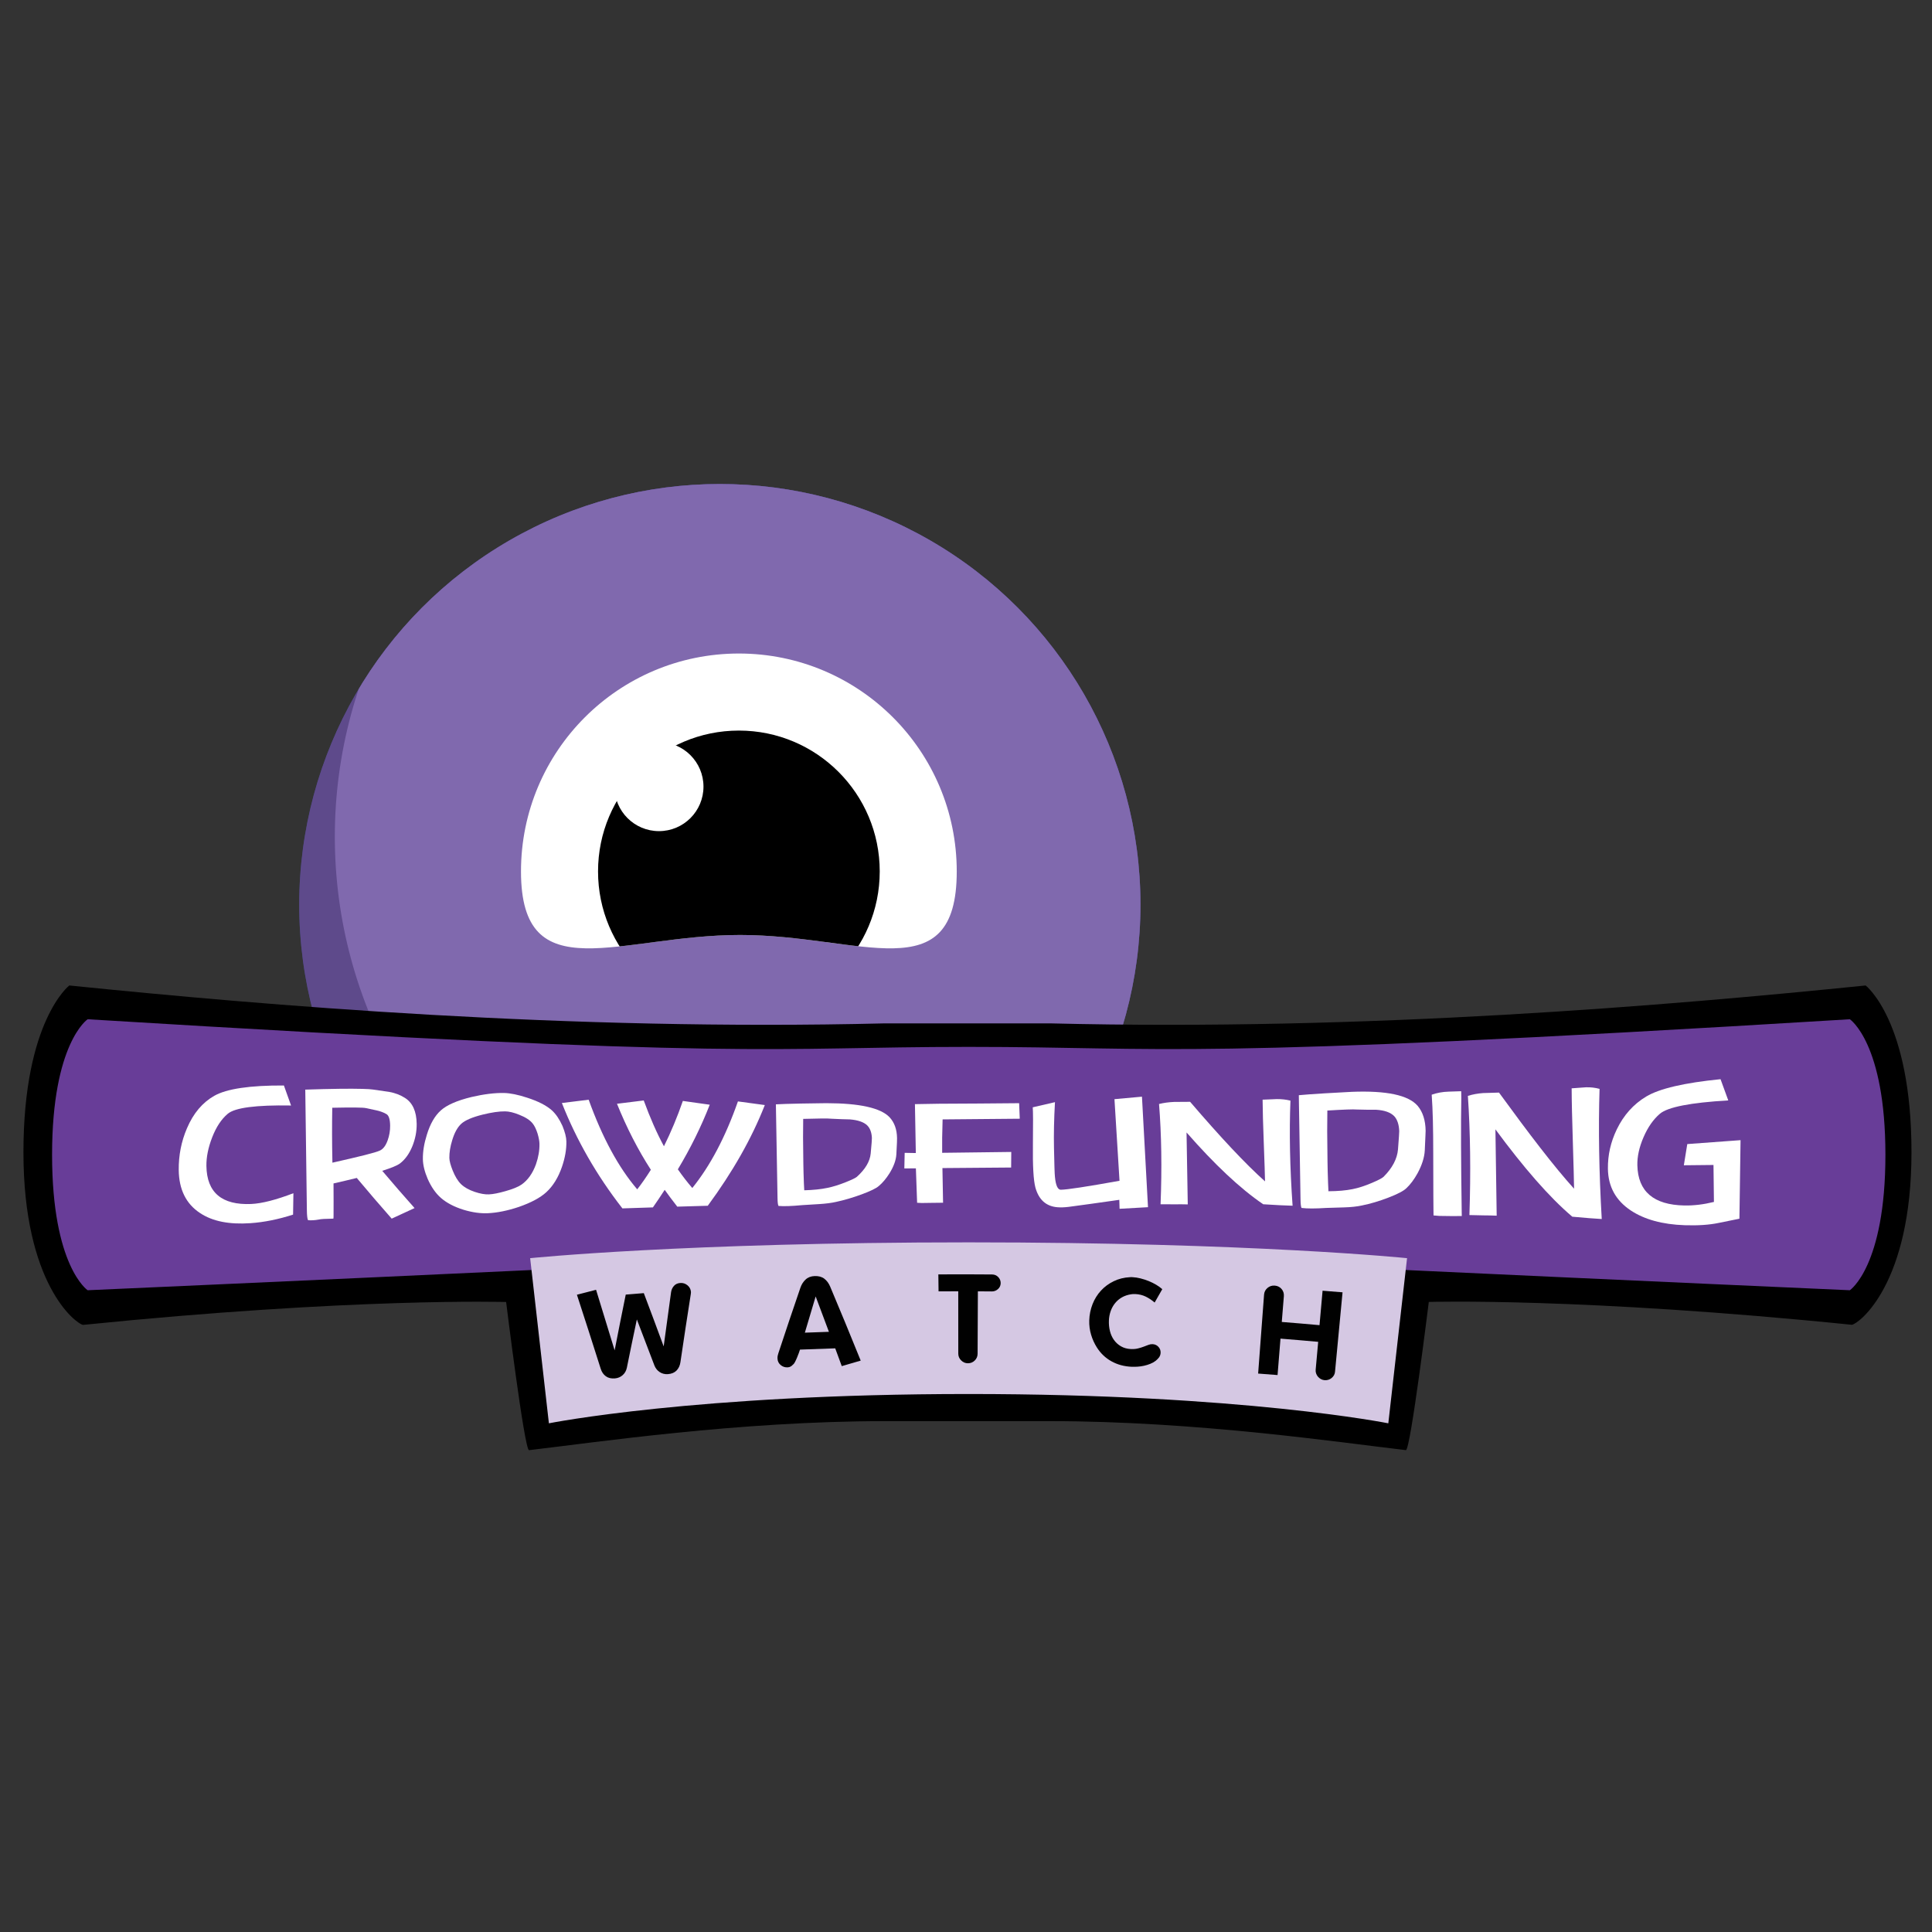 <svg version="1.1" xmlns="http://www.w3.org/2000/svg" xmlns:xlink="http://www.w3.org/1999/xlink" x="0px" y="0px"
	 viewBox="0 0 5669.3 5669.3" enable-background="new 0 0 5669.3 5669.3" xml:space="preserve">
<rect x="0" y="0" width="5669.3" height="5669.3" fill="#333333" stroke="none"/>
<g id="Layer_1">
</g>
<g id="logo">
	<g id="logo_1_">
		<g id="Olho">
			<g>
				<g>
					<defs>
						<circle id="SVGID_1_" cx="2112.3" cy="2654.6" r="1234.3"/>
					</defs>
					<radialGradient id="SVGID_2_" cx="2112.26" cy="2654.595" r="1234.316" gradientUnits="userSpaceOnUse">
						<stop  offset="0" style="stop-color:#777FBD"/>
						<stop  offset="0.194" style="stop-color:#737BB7"/>
						<stop  offset="0.426" style="stop-color:#696FAA"/>
						<stop  offset="0.677" style="stop-color:#575F98"/>
						<stop  offset="0.941" style="stop-color:#404982"/>
						<stop  offset="1" style="stop-color:#3A447D"/>
						<stop  offset="1" style="stop-color:#374176"/>
					</radialGradient>
					<use xlink:href="#SVGID_1_"  overflow="visible" fill="url(#SVGID_2_)"/>
					<clipPath id="SVGID_3_">
						<use xlink:href="#SVGID_1_"  overflow="visible"/>
					</clipPath>
					<rect x="-904.2" y="757.8" clip-path="url(#SVGID_3_)" fill="#5E4A8B" width="6888.1" height="3641.5"/>
					<circle clip-path="url(#SVGID_3_)" fill="#8069AE" cx="2357.1" cy="2455.3" r="1374.6"/>
					<radialGradient id="SVGID_4_" cx="1768.619" cy="2486.43" r="1387.858" gradientUnits="userSpaceOnUse">
						<stop  offset="0" style="stop-color:#777FBD"/>
						<stop  offset="0.294" style="stop-color:#757CB9"/>
						<stop  offset="0.49" style="stop-color:#6E75AF"/>
						<stop  offset="0.657" style="stop-color:#6369A2"/>
						<stop  offset="0.809" style="stop-color:#535A91"/>
						<stop  offset="0.948" style="stop-color:#40487E"/>
						<stop  offset="1" style="stop-color:#374176"/>
					</radialGradient>
					<circle display="none" clip-path="url(#SVGID_3_)" fill="url(#SVGID_4_)" cx="1768.6" cy="2486.4" r="1387.9"/>
				</g>
			</g>
			<g>
				<g>
					<defs>
						<path id="SVGID_5_" d="M2807.5,2557.1c0,353.1-282.6,186.5-635.7,186.5s-643,166.6-643-186.5s286.3-639.4,639.4-639.4
							S2807.5,2204,2807.5,2557.1z"/>
					</defs>
					<use xlink:href="#SVGID_5_"  overflow="visible" fill="#FFFFFF"/>
					<clipPath id="SVGID_6_">
						<use xlink:href="#SVGID_5_"  overflow="visible"/>
					</clipPath>
					<circle clip-path="url(#SVGID_6_)" cx="2168.2" cy="2557.1" r="413.3"/>
					<circle clip-path="url(#SVGID_6_)" fill="#FFFFFF" cx="1933.7" cy="2308.3" r="130.6"/>
				</g>
			</g>
		</g>
		<g id="lettering">
			<path id="bkg_x5F_contorno" d="M2596.8,4170.2c-430.3,0-851.7,62.8-1044.4,85.2c-13.4,0.8-67.2-434.8-67.2-434.8
				s-448.2-13.4-1241.6,67.2c-22.4-4.5-174.8-121-174.8-506.5s134.5-489.5,134.5-489.5c573.8,58.3,1459.3,134.2,2393.6,111.2h484.1
				c934.4,23,1819.9-52.9,2393.6-111.2c0,0,134.5,103.5,134.5,489s-152.4,502.3-174.8,506.7c-793.4-80.7-1241.6-67.1-1241.6-67.1
				s-53.8,435.6-67.2,434.9c-192.7-22.4-614.1-85.1-1044.4-85.1"/>
			<path id="bkg_x5F_crowd" fill="#683D98" d="M5428.2,2990.9c-1986.7,121.5-1987.4,81.1-2585.5,81.1
				c-598.1,0-598.8,40.5-2585.5-81.1c0,0-104.4,69.8-104.4,397.6s104.4,397.6,104.4,397.6s2559.5-113.4,2585.5-127
				c26,13.6,2585.5,127,2585.5,127s104.4-69.8,104.4-397.6S5428.2,2990.9,5428.2,2990.9z"/>
			<path id="bkg_x5F_watch" fill="#D5C8E3" d="M4073.9,4176.6c0,0-427.9-86-1231.6-86s-1231.6,86-1231.6,86l-55-484.6
				c0,0,452.3-46.4,1286.6-46.4s1286.6,46.4,1286.6,46.4L4073.9,4176.6z"/>
			<g id="crowdfunding">
				<path fill="#FFFFFF" d="M861,3501.4c-0.4,25.1-0.6,37.7-1,62.8c-42.6,13.7-84.3,22.3-125.1,25.1c-61.8,4.3-111-5.2-147.7-29.6
					c-41.2-26.9-62.1-69.5-62.7-126.3c-0.5-42.8,7.5-83.9,24.1-122.5c18.8-44.2,45.8-75.8,80.1-95.3
					c36.5-20.7,104.7-30.8,204.4-30.3c8.4,23.6,12.6,35.4,21,58.7c-102.9-1.7-165,6.3-186.1,24.6c-18.4,15.6-33.5,38.4-45.2,68.4
					c-11.7,30-17.5,58.3-17.1,84.6c1.2,77.9,45.3,115.1,131.5,111.4C769.2,3531.5,810.5,3520.7,861,3501.4z"/>
				<path fill="#FFFFFF" d="M1216.5,3545c-26.9,12.2-40.3,18.4-67.1,31c-41-46.7-61.5-70.6-102.5-119.4
					c-21.1,5.2-43.9,10.6-68.2,16.1c0.2,14.3,0.2,32.1,0.2,53.5c-0.1,25.3-0.1,38.2-0.1,38.5c0.1,5.4-0.1,9.1-0.5,11.3
					c-23.2,0.3-37.4,1.2-42.6,2.6c-12,2.2-22.6,2.8-31.8,1.9c-2.1-3.9-3.2-13.4-3.4-28.7c-1.7-129.4-2.6-194.1-4.3-323.8
					c0-4-0.2-14.2-0.4-30.6c76.1-2.5,132-3.2,167.5-2.2c14.8,0.4,25,1,30.5,1.9c16,2.5,32.2,4.8,48.6,7c17.2,3.2,32.4,9,45.7,17.5
					c22.5,14.1,34.1,39.4,34.6,76.2c0.3,22.3-4,44.3-12.8,66c-8.9,21.7-20.9,38.4-35.9,50c-8.3,6.3-25.8,13.5-52.4,21.8
					C1159.6,3480.3,1178.5,3502.2,1216.5,3545z M1133.6,3269c-8.8-4.9-18.4-8.5-28.8-10.7c-10.4-2.2-20.8-4.5-31.2-6.7
					c-8-1.9-40.9-2.2-98.6-1c-0.9,52.5-0.8,103.6,0.3,153.2c0,3.2,0.1,4.8,0.1,8c80.2-18.1,126.7-29.5,139.4-35.6
					c9.9-4.6,17.4-15,22.8-30.2c4.8-13.4,7.4-27.7,7.2-42.8C1144.6,3284.3,1140.9,3272.9,1133.6,3269z"/>
				<path fill="#FFFFFF" d="M1662,3349.4c0.4,23.4-3.9,48-12.8,74.1c-10.9,31.8-26.3,56.8-46.3,75.1c-18,16.4-44.8,30.6-80.4,43
					c-32.7,11-63.1,17.2-91.1,18.5c-21.5,1-45.1-2.3-70.8-10c-27.7-8.6-50.1-20.3-66.9-35c-15.2-13.4-28.1-31.9-38.6-55.5
					c-9.2-21.6-14-41.1-14.2-58.4c-0.3-22,3.6-45.8,11.7-71.5c9.7-31.7,23.3-55.5,41-71.3c17.6-15.8,47.6-29,90.1-39.3
					c36.4-8.5,68.2-12.3,95.4-11.8c18.3,0.4,40.9,5,67.8,13.8c32.2,10.4,56.3,22.7,72.4,37c11.9,10.8,22.3,26.1,31.2,45.8
					C1657.9,3322.1,1661.8,3337.2,1662,3349.4z M1583,3356.7c-0.1-7.9-1.9-17.9-5.4-29.9c-4.2-13.3-9.1-23.3-14.5-30
					c-7.8-9.9-21-18.4-39.4-25.6c-15.9-6.5-29.8-9.9-41.5-10c-17.4-0.2-39.5,3-66.2,9.6c-30.3,7.6-51.1,16.5-62.3,26.7
					c-11.2,10.2-20.1,26.3-26.7,48.3c-5.8,18.7-8.6,36-8.4,52c0.2,9.3,3.7,21.7,9.7,36.8c6.9,17.1,15,30.9,24.7,40.3
					c9.7,9.4,23.2,16.9,40.2,22.6c15.5,5.2,29.4,7.8,41.5,7.3c12.6-0.5,28.9-3.9,48.6-9.5c21.2-6,37.2-12.3,47.2-19.3
					c18.5-13,32.6-32.9,42.3-59.7C1579.9,3395.8,1583.3,3376,1583,3356.7z"/>
				<path fill="#FFFFFF" d="M2076.9,3538.2c-35.8,1-53.7,1.5-89.5,2.6c-13.9-17.9-26.3-34.3-36.9-49.3
					c-12.5,19.3-24.1,36.5-34.6,51.5c-35.8,1.1-53.7,1.7-89.5,2.9c-75.8-97.3-134.9-200.9-177.6-309.2c31.4-3.9,47.1-5.9,78.6-9.7
					c40.3,111.7,87.8,199.1,142.5,263c13-16.6,26.3-35.7,40-57.4c-37.9-58.7-71-123.3-99.4-193.7c31.4-3.9,47.1-5.8,78.5-9.7
					c18.9,51.8,38.7,96.5,59.3,134.4c20.5-41.3,39.1-85.6,55.5-133c31.6,4.5,47.4,6.7,78.9,11.1c-25.4,65-56.6,128-93.6,189.6
					c13.6,19.5,27.7,37.8,42.4,54.8c52.6-65,97.3-149.7,133.9-254.1c31.6,4.3,47.4,6.5,78.9,10.7
					C2205.3,3341.9,2149.4,3439.7,2076.9,3538.2z"/>
				<path fill="#FFFFFF" d="M2630.3,3387.4c-1,17.2-8,36-20.2,55.7c-9.9,15.6-20.3,28-31.5,37.3c-7.6,6.7-24.3,14.8-50.2,24.4
					c-25.9,9.5-50.9,16.9-75.1,22.1c-13.3,3-29.9,5.2-49.6,6.4c-31.4,1.8-48.2,2.8-50.2,3.1c-30.7,2.9-53.7,3.7-69.1,2.3
					c-1.7-3.1-2.6-10.5-2.8-22.4c-1.8-100.4-2.6-150.6-4.4-251.1c0-3.1-0.2-11.3-0.4-24.6c15.3-0.8,39.7-1.7,72.5-2.3
					c57.7-1,83.4-1.1,76.2-1.1c96.8,0.2,158.3,13.7,184.6,41c14.4,15.4,21.8,35.8,22.2,61.2
					C2632.5,3339.7,2632.2,3356.2,2630.3,3387.4z M2558.5,3339.4c-0.7-16.3-5.3-28.8-14-37.3c-10.3-9.7-27.2-15.4-50.6-17.3
					c-14.6-0.2-32.7-0.9-54.6-2c-9.3-1.1-36.8-0.9-82.4,0.5c-0.6,32.3-0.6,71.8,0.3,118.7c0.1,5.6,0.1,18.8,0.7,39.1
					c0.6,23.9,1.5,41.4,2.1,51.7c26.2-0.7,48.8-3,67.7-7c16.5-3.3,34.8-9,54.9-17.1c17.2-6.9,27.8-12,31.8-15.4
					c24.7-22.2,38.4-45.2,40.6-68.6C2557.7,3357.5,2558.6,3342.2,2558.5,3339.4z"/>
				<path fill="#FFFFFF" d="M2992.4,3282.8c-90.6,0.9-135.9,1.3-226.4,2c-1.3,38.8-1.7,71.5-1.3,98c4.4,0,6.6-0.1,10.9-0.1
					c48.4-0.4,112.4-1.2,191.9-2.4c-0.2,18.3-0.3,27.4-0.4,45.7c-80.6,0.6-121,0.9-201.6,1.6c0.8,42.3,1.3,73.4,1.7,93.5
					c0.1,6.6,0.2,9.3,0.2,8.2c-13.3,0.1-24.8,0.3-34.5,0.4c-3.2,0-8,0.1-14.2,0.2c-6.3,0.1-11,0.1-14.2,0.2c-2.8,0-7.3-0.2-13.3-0.7
					c-1.4-40.4-2.2-60.6-3.6-101c-13.6,0.1-20.4,0.2-33.9,0.3c0.4-18.3,0.6-27.5,1-45.8c10.9,0.3,21.8,0.5,32.7,0.6
					c-1.6-87.7-2.4-135.5-2.6-143.5c29-0.7,52.7-1.1,71.3-1.2c93.8-0.4,140.7-0.7,234.5-1.6
					C2991.2,3255.4,2991.6,3264.5,2992.4,3282.8z"/>
				<path fill="#FFFFFF" d="M3368.7,3542.4c-34.1,1.9-50.7,2.9-83.4,4.7c-0.3-10.5-0.5-15.8-0.8-26.3c-64.9,9.3-114,16.1-149,20.7
					c-12.1,1.5-22.7,1.8-32,1.1c-33.7-2.5-55.2-22-65.2-57.8c-5.7-21.3-8.1-63.8-7.3-126.5c0.7-61.3,0.5-97.3-0.5-109
					c25.6-5.9,38.7-8.9,65.2-15.1c-2.8,49.5-3.7,94-2.9,133.2c1,48.3,1.8,77.2,2.8,85.7c2.4,25.5,8.2,38.2,17.4,38.1
					c18.3-0.3,73.9-8.6,172.1-26.3c-6.1-98.6-9-146.5-14.8-239.5c31.6-2.8,47.7-4.3,80.7-7.3
					C3357.9,3343.1,3361.4,3407.9,3368.7,3542.4z"/>
				<path fill="#FFFFFF" d="M3706.8,3533.8c-67.9-46.2-142.9-117-225-210.7c0.8,46.9,2,117.2,3.6,211.1c-11.3-0.4-24.7-0.3-39.9-0.2
					c-17.1,0.1-30.6-0.2-39.9-0.2c4.2-106.4,2.7-204.6-4.5-294.2c13.7-3.4,28.5-5.4,44.6-6.1c-2,0,13.5,0,46.6-0.3
					c88,102.6,161.3,181.2,219.8,233.5c-0.3-16.4-1.4-55.4-3.8-116.9c-1.9-49.8-3.1-90.8-3.3-122.9c28.2-1.1,42.1-1.7,41.7-1.7
					c13.7-0.1,27,1.3,40,4.5c-3.7,93.9-1.6,196.5,6.3,308.4C3773.4,3537.7,3744.7,3536.2,3706.8,3533.8z"/>
				<path fill="#FFFFFF" d="M4180.9,3375.9c-1.1,20.7-8.4,43.3-21.1,66.8c-10.3,18.6-21.3,33.2-32.9,44
					c-7.9,7.8-25.4,17.1-52.5,27.5c-27.1,10.5-53.3,18.2-78.5,23.3c-13.9,3-31.3,4.9-51.8,5.5c-32.8,0.9-50.5,1.4-52.6,1.6
					c-32.1,2.1-56.2,2.1-72.3,0c-1.7-3.5-2.7-11.8-2.9-25c-1.8-111.5-2.7-167.3-4.6-278.6c0-3.4-0.2-12.5-0.4-27.2
					c16-1.5,41.5-3.5,75.9-5.5c60.3-3.5,87.3-4.7,79.7-4.4c101.3-3.9,165.7,9.4,193.2,41.2c15.1,18,22.8,42.4,23.3,73
					C4183.2,3318.4,4182.9,3338.2,4180.9,3375.9z M4105.9,3319.2c-0.7-19.3-5.6-34-14.6-43.8c-10.8-11.1-28.4-17.4-53-18.9
					c-15.2,0.2-34.3-0.1-57.1-0.7c-9.7-1-38.5,0.1-86.2,3c-0.7,36.5-0.6,81.2,0.3,134.1c0.1,6.3,0.1,21.3,0.7,44.2
					c0.7,27.1,1.6,46.8,2.2,58.5c27.5-0.1,51.1-2.2,70.9-6.2c17.3-3.4,36.4-9.6,57.4-18.6c18-7.7,29.1-13.5,33.3-17.4
					c25.8-25.7,40.2-52.9,42.5-80.6C4104.9,3340.7,4105.9,3322.5,4105.9,3319.2z"/>
				<path fill="#FFFFFF" d="M4288.1,3221.2c-1.4,74.8-1,186.9,1.2,336.7c0.1,4.2,0.1,6.2,0.2,10.4c-14.3,0.4-36.3,0.3-65.8-0.3
					c-6.8-0.5-10.3-0.8-17.1-1.4c-0.1-6.8-0.1-11.8-0.2-14.8c0-0.7-0.7-57.8-0.7-170.1c0-67.9-1.2-124.6-4.5-169.4
					c15.3-5.4,32-8.5,50-9c14.6-0.5,22-0.7,36.6-1.2C4287.9,3209.7,4287.9,3213.6,4288.1,3221.2z"/>
				<path fill="#FFFFFF" d="M4613.8,3570.3c-68.1-57.7-143.3-144.8-225.6-256.3c0.8,56.3,2.1,140.6,3.7,253.3
					c-11.4-0.6-24.8-0.8-40-0.9c-17.2-0.2-30.7-0.7-40-0.9c4.2-126.4,2.7-243.4-4.5-349.7c13.7-4.4,28.6-7.1,44.7-8.3
					c-2.1,0.1,13.5-0.4,46.6-1.4c88.2,121.1,161.7,217.4,220.3,282.1c-0.3-20.1-1.4-68.2-3.8-143.6c-1.9-61.2-3.2-111.5-3.3-151
					c28.2-2,42.2-3.1,41.8-3c13.7-0.5,27.1,1.1,40.1,4.6c-3.7,116.3-1.6,243.1,6.4,381.9C4680.5,3576.1,4651.7,3573.8,4613.8,3570.3
					z"/>
				<path fill="#FFFFFF" d="M5107.5,3345.7c-1.3,92.3-2,138.4-3.3,230.5c-24,5-36,7.4-60.1,12.2c-28.3,6-61.8,8.2-100.3,6.9
					c-65.7-2.2-118.4-16.9-158.1-43.1c-44.2-29.4-66.7-69.9-67.4-122.8c-0.5-39.9,8.1-78,25.9-115c20.2-42,49-74.2,86.5-96.7
					c39-23.4,111.8-40.3,218.1-50.9c9.1,24.8,13.6,37.2,22.7,62.3c-110.4,6.4-177.2,19.4-200.5,39c-19.3,16.4-35.4,39.4-48.2,69
					c-12.8,29.6-18.7,57.1-18.1,82.5c1.8,76.5,47.4,116.1,138.1,117.8c27.1,0.5,56-2.9,86.6-10.4c-0.5-43.4-0.8-65.1-1.3-108.5
					c-34.8,0.4-52.2,0.6-87,0.9c4.1-24.8,6.1-37.3,10.1-62.2C5013.7,3352.8,5045,3350.5,5107.5,3345.7z"/>
			</g>
			<g id="watch">
				<path fill="#010101" d="M2027.1,3797.2c-12.5,79.9-18.6,119.8-30.4,199.8c-1.4,10.2-5.3,18.4-11.4,24.7
					c-6.2,6.3-14.6,9.8-25.4,10.6c-8.8,0.6-16.8-1.3-23.9-5.9c-7.1-4.6-12.2-11-15.5-19.1c-20.5-54.2-30.8-81.3-51.7-135.5
					c-12,56.8-17.9,85.2-29.4,142c-1.9,8.8-6,16-12.3,21.5c-6.3,5.6-13.8,8.7-22.6,9.5c-10.7,0.9-19.6-1.1-26.7-6.3
					c-7.1-5.1-12.2-12.6-15.2-22.4c-27.5-86.8-41.5-130.2-69.7-216.8c22.5-5.9,33.7-8.8,56.2-14.5c22,71,32.9,106.6,54.5,177.7
					c12.8-65.5,19.3-98.2,32.6-163.6c21.2-1.7,31.8-2.6,53-4.3c23.6,62.5,35.2,93.7,58.3,156.3c8.5-63.6,12.8-95.4,21.7-159
					c1-7,3.7-13.1,8.3-18.4c4.5-5.2,10.7-8.1,18.5-8.7c8.1-0.6,15.2,1.7,21.4,6.8c6.2,5.1,9.6,11.7,10.2,19.8
					C2027.6,3792.8,2027.5,3794.7,2027.1,3797.2z"/>
				<path fill="#010101" d="M2470.1,4008.8c-7.7-20.9-11.5-31.3-19.2-52.2c-41.4,1.3-62.1,2-103.4,3.7c-0.6,2.2-1.8,5.5-3.4,10
					c-1.6,4.5-3.4,9.1-5.4,13.8c-2,4.8-4,9.1-6.1,13c-2.1,3.9-4,6.3-5.6,7.1c-1.8,2.2-4.1,4.1-6.8,5.7c-2.7,1.5-5.7,2.4-9.1,2.5
					c-7.7,0.3-14.4-1.9-20.3-6.8c-5.8-4.9-9-11.3-9.3-19.1c-0.1-2.6,0-5.2,0.5-7.8c0.5-2.5,1.2-5,2-7.5
					c25.5-77.2,38.5-115.8,64.9-192.9c3.3-9.5,8.4-17.4,15.2-23.7c6.9-6.4,15.7-9.7,26.4-10.1c11.5-0.4,20.9,2.1,28.2,7.6
					c7.3,5.5,13,13.2,17.3,23.1c36.5,86.8,54.4,130.3,89.7,217.4C2503.5,3999.1,2492.3,4002.3,2470.1,4008.8z M2393.5,3804.3
					c-12.8,42.5-19.2,63.8-31.7,106.3c28.2-1.1,42.3-1.6,70.6-2.5C2416.9,3866.6,2409.1,3845.8,2393.5,3804.3z"/>
				<path fill="#010101" d="M2928.4,3782.8c-5.2,4.6-11.2,6.9-18,6.8c-16.4-0.1-24.6-0.2-40.9-0.3c-0.3,73.1-0.5,109.7-0.8,182.9
					c0,7.9-2.8,14.6-8.3,20c-5.5,5.5-12.2,8.2-20.1,8.2c-7.7,0-14.3-2.8-19.9-8.4c-5.6-5.6-8.4-12.2-8.4-19.9
					c0-73.1,0-109.7-0.1-182.9c-23.1,0-34.7,0-57.8,0.2c-0.3-19.9-0.4-29.9-0.6-49.8c63-0.3,94.5-0.3,157.5,0.2
					c7.4,0.1,13.4,2.6,18.3,7.7c4.8,5.1,7.2,11.1,7.1,18C2936.2,3772.5,2933.6,3778.2,2928.4,3782.8z"/>
				<path fill="#010101" d="M3400.9,3983.4c-3,3.8-6.2,7-9.7,9.8c-4.7,3.6-10,6.6-15.9,8.9c-5.9,2.4-11.9,4.2-18.2,5.6
					c-6.3,1.4-12.6,2.3-18.8,2.7c-6.3,0.4-12.1,0.5-17.6,0.3c-22-1-41.7-6.3-59.3-16.1c-17.5-9.7-31.7-23.3-42.7-40.6
					c-7.3-11.5-13-24-17-37.5c-4-13.5-5.8-27.5-5.4-41.8c0.5-16.7,3.8-32.6,9.7-47.8c6-15.1,14.2-28.3,24.7-39.7
					c10.5-11.4,22.9-20.5,37.3-27.5c14.3-7,30.2-11,47.7-11.9c1.2-0.2,2.6-0.2,4-0.2c1.5,0.1,2.8,0.1,4,0.2
					c7.1,0.3,14.7,1.5,22.8,3.5c8.1,2,16.1,4.6,24.1,7.8c7.9,3.2,15.4,6.9,22.3,11c6.9,4.1,12.8,8.4,17.7,12.9
					c-9,15.7-13.5,23.5-22.4,39.2c-8.2-7.1-16.9-12.9-26.1-17.4c-9.2-4.5-19.5-7-31-7.5c-4.2-0.2-8.1,0-11.7,0.6
					c-10.1,1.5-19,4.5-26.9,8.9c-7.9,4.5-14.6,10.1-20.2,17c-5.6,6.8-10,14.7-13.1,23.5c-3.1,8.8-4.9,18.2-5.2,28
					c-0.4,10.5,0.6,20.7,3,30.4c2.4,9.8,6.3,18.5,11.7,26.1c5.4,7.6,12.2,13.9,20.6,18.8c8.4,4.9,18.2,7.6,29.5,8.1
					c7.4,0.3,14.2-0.3,20.3-1.8c6.1-1.5,11.7-3.2,16.9-5.2c5.1-1.9,9.8-3.7,14-5.3c4.2-1.6,8.2-2.3,12-2.1c7,0.3,12.8,3,17.3,7.9
					c4.6,4.9,6.7,10.8,6.4,17.7C3405.4,3975,3403.8,3979.6,3400.9,3983.4z"/>
				<path fill="#010101" d="M3907.5,4043.7c-6.1,4.9-13.1,7-21,6.3c-3.8-0.4-7.4-1.4-10.7-3.3c-3.3-1.9-6.1-4.2-8.4-6.9
					c-2.3-2.7-4.1-5.8-5.3-9.3c-1.3-3.5-1.7-7.1-1.4-10.9c2.9-32.9,4.4-49.3,7.4-82.1c-44.2-4-66.4-5.8-110.6-9.4
					c-3.4,42.7-5.1,64.1-8.6,106.9c-22.8-1.8-34.2-2.7-57-4.4c7-92.7,10.4-139,17.4-231.7c0.6-7.9,4-14.4,10.1-19.6
					c6.2-5.2,13.3-7.4,21.3-6.8c8.6,0.7,15.3,4.3,20.2,10.2c4.7,5.6,7.1,12.6,6.5,20.7c-2.4,30.3-3.6,45.5-6.1,75.8
					c44.3,3.5,66.4,5.4,110.7,9.4c3.6-40.4,5.4-60.6,9-101.1c23.5,1.8,35.2,2.7,58.6,4.7c-8.8,93-13.2,139.4-22,232.4
					C3917.1,4032.3,3913.6,4038.7,3907.5,4043.7z"/>
			</g>
		</g>
	</g>
</g>
</svg>
